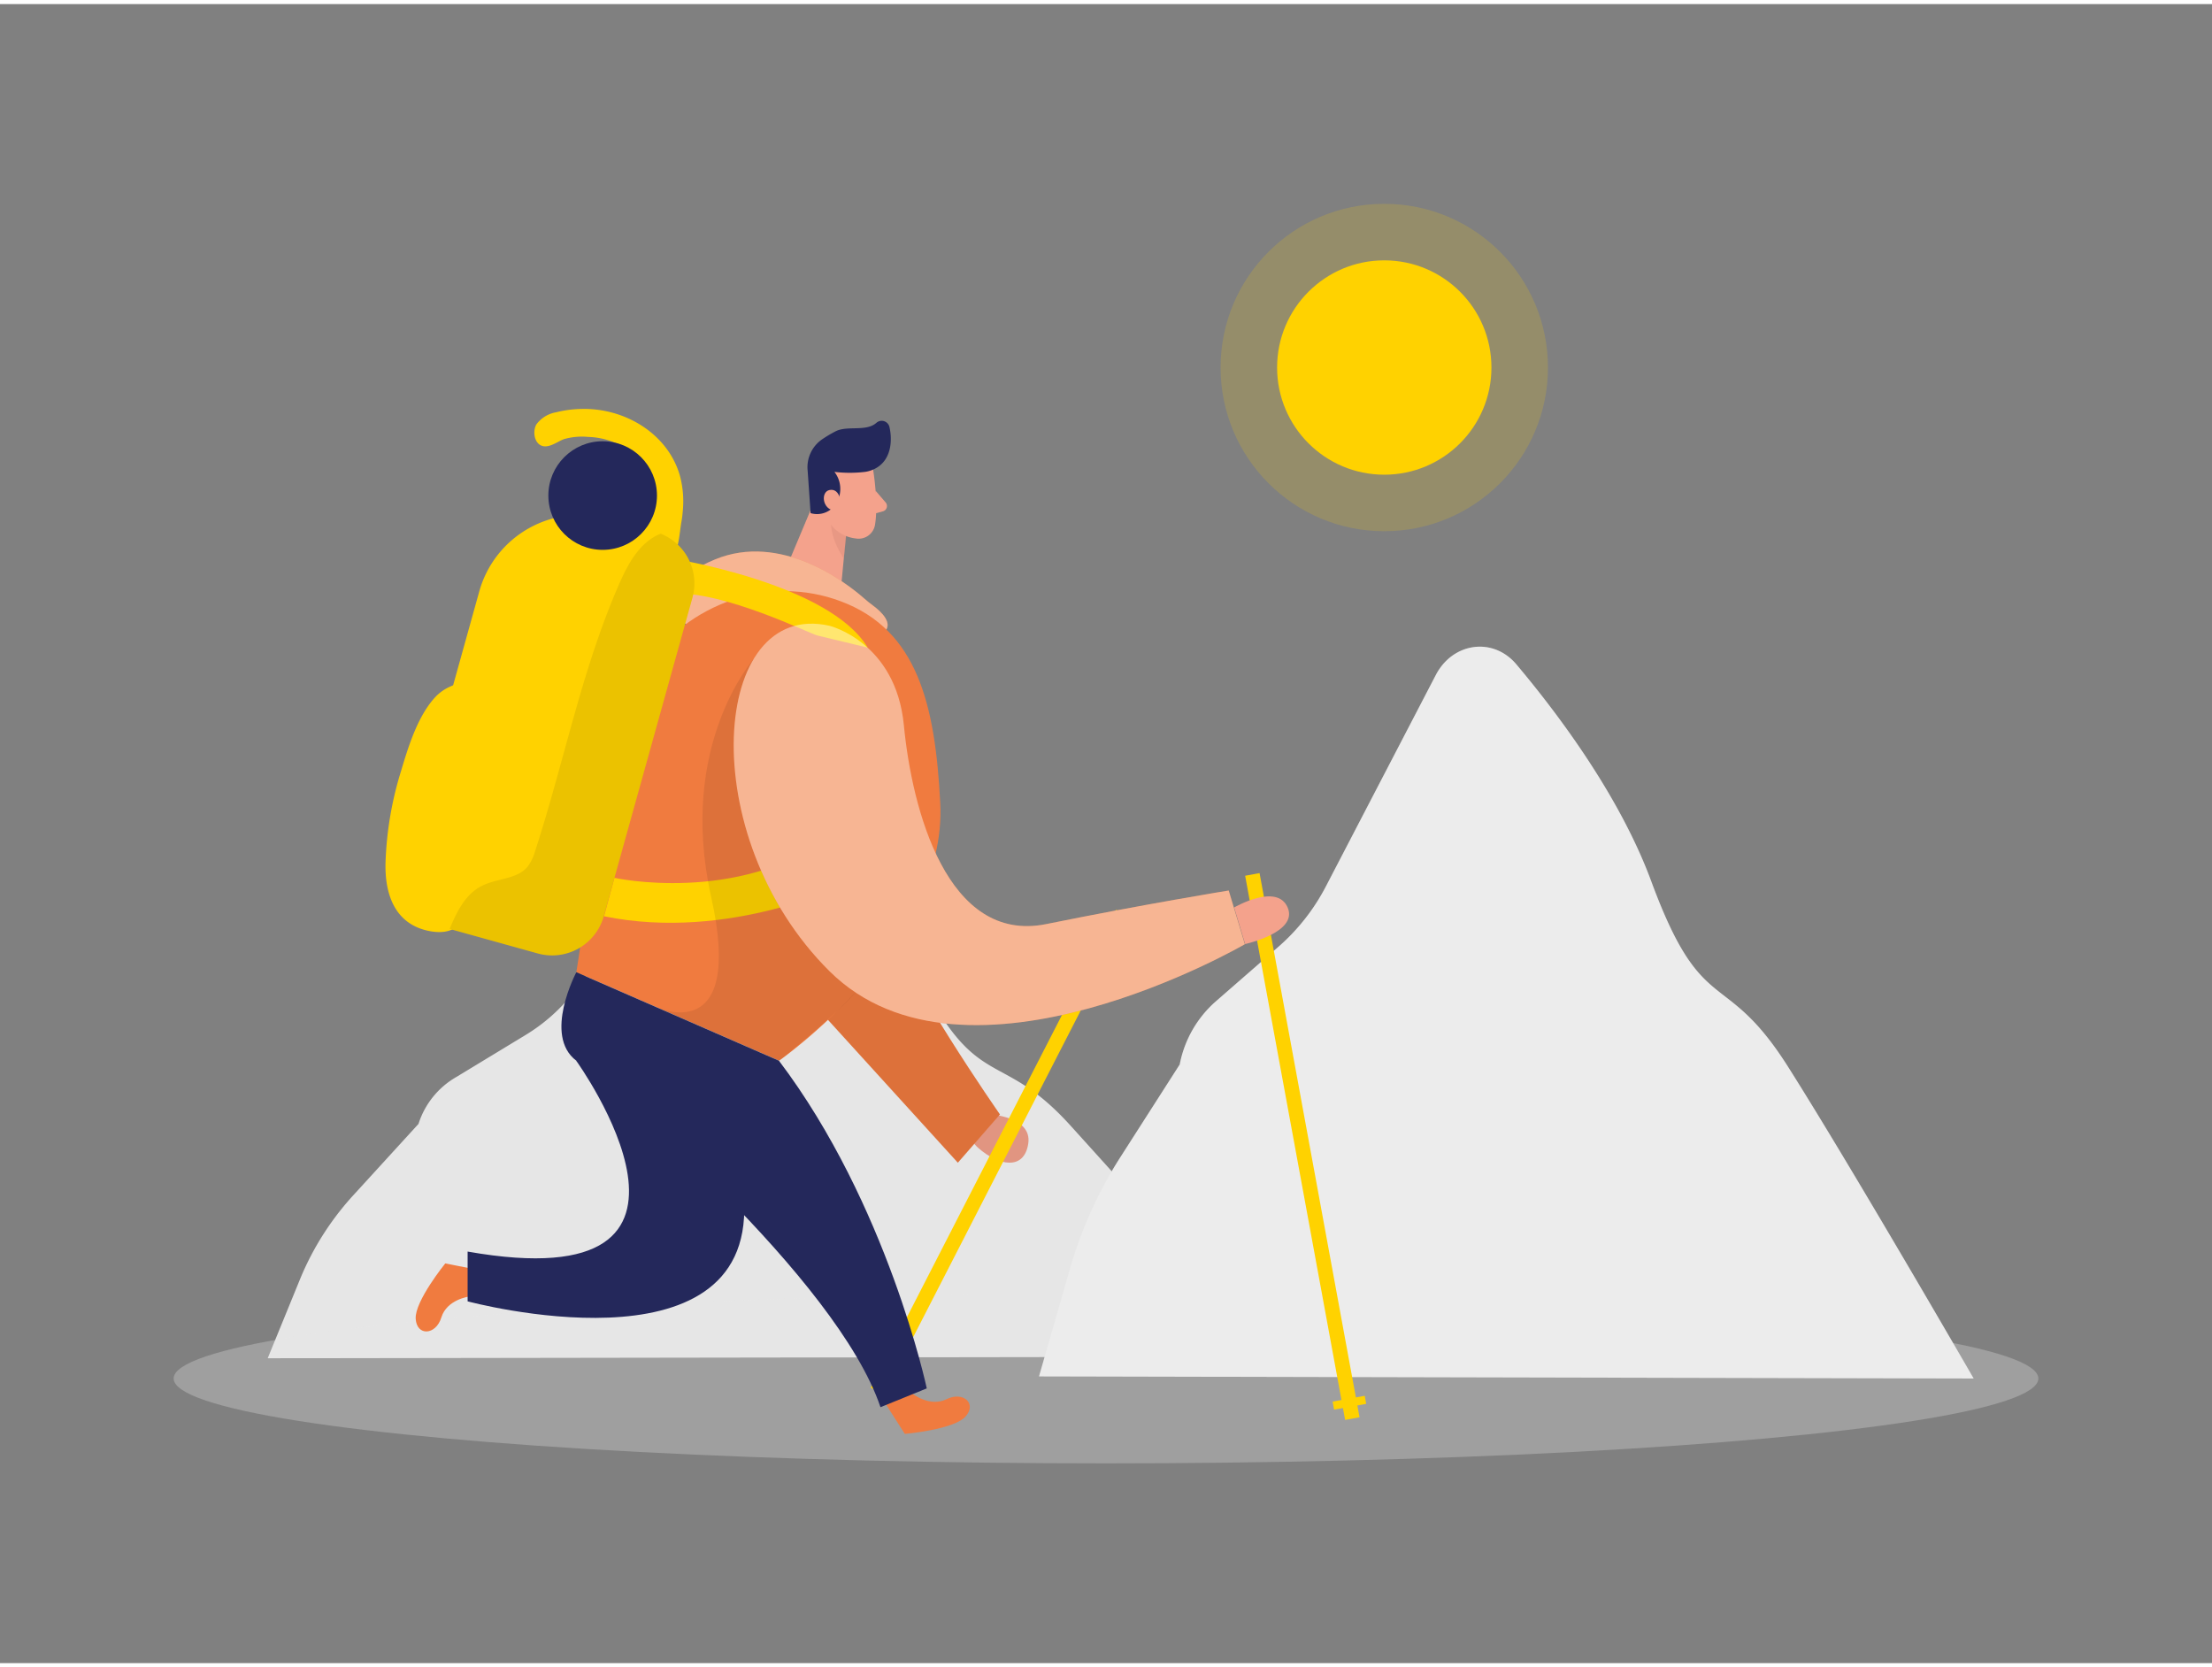 <svg id="Layer_1" data-name="Layer 1" xmlns="http://www.w3.org/2000/svg" viewBox="0 0 400 300" width="406" height="306" class="illustration styles_illustrationTablet__1DWOa"><rect x="0" y="0" width="400" height="300" fill="#808080" stroke="none"/><path d="M231.21,244.6s-25.28-28.15-37.63-41.8-16.51-6.24-26.45-25.12c-6.06-11.49-17.86-22.58-26.17-29.5-4.5-3.75-12.31-3-15.62,1.42l-21.27,28.67a32.33,32.33,0,0,1-9.15,8.22L82.54,194a15,15,0,0,0-6.86,8.49l-11.6,12.7a51.46,51.46,0,0,0-9.77,15.25l-5.9,14.43Z" fill="#e6e6e6"></path><ellipse cx="200" cy="248.53" rx="168.6" ry="15.35" fill="#e6e6e6" opacity="0.3"></ellipse><path d="M356.9,248.53s-22.09-38.26-33.6-56.42-15.4-8.31-24.68-33.43c-5.64-15.3-16.65-30.06-24.4-39.27-4.2-5-11.49-4-14.57,1.89l-19.84,38.16a37.3,37.3,0,0,1-8.54,10.93l-11.54,10.06a20.25,20.25,0,0,0-6.4,11.3l-10.82,16.9a76.8,76.8,0,0,0-9.11,20.29l-5.51,19.21Z" fill="#e6e6e6"></path><path d="M356.9,248.53s-22.09-38.26-33.6-56.42-15.4-8.31-24.68-33.43c-5.64-15.3-16.65-30.06-24.4-39.27-4.2-5-11.49-4-14.57,1.89l-19.84,38.16a37.3,37.3,0,0,1-8.54,10.93l-11.54,10.06a20.25,20.25,0,0,0-6.4,11.3l-10.82,16.9a76.8,76.8,0,0,0-9.11,20.29l-5.51,19.21Z" fill="#fff" opacity="0.23"></path><circle cx="250.32" cy="65.72" r="29.6" fill="#ffd200" opacity="0.17"></circle><circle cx="250.32" cy="65.72" r="19.38" fill="#ffd200"></circle><rect x="234.18" y="156.55" width="2.65" height="100.05" transform="translate(-33.45 45.96) rotate(-10.41)" fill="#ffd200"></rect><path d="M179.08,200.78s7.6.42,6.86,5.28-5.29,4.07-9.05.77S179.08,200.78,179.08,200.78Z" fill="#f4a28c"></path><path d="M179.08,200.78s7.6.42,6.86,5.28-5.29,4.07-9.05.77S179.08,200.78,179.08,200.78Z" opacity="0.08"></path><rect x="179.5" y="159.02" width="2.65" height="97.14" transform="translate(114.68 -59.65) rotate(27.16)" fill="#ffd200"></rect><path d="M164.94,140.1s-12,7.89-6.56,22.16,22.44,38.52,22.44,38.52l-7.61,8.73-37.28-41s1.84-29.8,3.17-30.76S164.94,140.1,164.94,140.1Z" fill="#f07b3f"></path><path d="M164.94,140.1s-12,7.89-6.56,22.16,22.44,38.52,22.44,38.52l-7.61,8.73-37.28-41s1.84-29.8,3.17-30.76S164.94,140.1,164.94,140.1Z" opacity="0.08"></path><path d="M165,251.27s3.12,2.5,6.17,1,5.55.84,3.39,3.18-10.94,3.1-10.94,3.1l-3.39-5.3Z" fill="#f07b3f"></path><path d="M84.81,233.72s-4,.51-5,3.77-4.46,3.41-4.64.23,5.35-10,5.35-10l6.18,1.23Z" fill="#f07b3f"></path><polygon points="149.31 85 142.49 101.24 151.98 106.57 153.38 92.01 149.31 85" fill="#f4a28c"></polygon><path d="M153.21,95.21a7.16,7.16,0,0,1-2.91-2.86s-.7,3.52,2.29,7.9Z" fill="#ce8172" opacity="0.31"></path><path d="M157.89,84.22s1,5.91.34,9.94a3,3,0,0,1-3.48,2.47,6.63,6.63,0,0,1-5.59-4.55L146.94,87a5.37,5.37,0,0,1,1.88-5.92C152,78.39,157.45,80.6,157.89,84.22Z" fill="#f4a28c"></path><path d="M156.43,84.59a23.31,23.31,0,0,1-5.54,0,5,5,0,0,1,.46,5.46,4.07,4.07,0,0,1-4.77,2l-.53-7.67a6.11,6.11,0,0,1,2.62-5.68,23.79,23.79,0,0,1,2.46-1.46c2.13-1.07,5.49.13,7.35-1.52a1.44,1.44,0,0,1,2.36.75c.54,2.31.42,6-2.63,7.55A5.44,5.44,0,0,1,156.43,84.59Z" fill="#24285b"></path><path d="M152,89.86s-.24-2.29-1.95-2-1.39,3.63,1,3.75Z" fill="#f4a28c"></path><path d="M158.33,88l1.86,2.16a1,1,0,0,1-.48,1.55l-2.24.61Z" fill="#f4a28c"></path><path d="M157.88,108.77c-.57-.42-1.13-.87-1.66-1.34-3.25-2.85-15-11.94-26.94-7-14.08,5.87-7.74,13.59,4.37,14.59C168.07,117.91,160.66,110.82,157.88,108.77Z" fill="#f07b3f"></path><path d="M157.88,108.77c-.57-.42-1.13-.87-1.66-1.34-3.25-2.85-15-11.94-26.94-7-14.08,5.87-7.74,13.59,4.37,14.59C168.07,117.91,160.66,110.82,157.88,108.77Z" fill="#fff" opacity="0.44"></path><path d="M152.06,108c-13-4.9-27.68.31-35.45,11.86-3.7,5.51-7,12.33-7.77,19.78-1.94,18.84-4.62,35.43-4.62,35.43l36.66,16s30.45-21.29,29.15-46.54C169.12,126.67,165.92,113.21,152.06,108Z" fill="#f07b3f"></path><path d="M111.11,158s22,4.87,39.12-7.43l3,8.38s-21.13,10.66-44,6Z" fill="#ffd200"></path><path d="M136.37,118.33s-13.93,15.54-7.78,43.06-9.92,20-9.92,20l22.21,9.71s11.07-8.93,13.84-12.44l2.77-3.51Z" opacity="0.08"></path><path d="M150,112.42s12,2.91,13.45,18,7.77,39.58,25.74,35.94,33-6.07,33-6.07l2.92,9.71s-50.44,29.39-75.13,4.86S128.58,107.56,150,112.42Z" fill="#f07b3f"></path><path d="M147.94,114.21c-1.38-.25-16.86-8.09-26.45-7.64v-6.32s28.48,4.48,35.42,16.12Z" fill="#ffd200"></path><path d="M150,112.42s12,2.91,13.45,18,7.77,39.58,25.74,35.94,33-6.07,33-6.07l2.92,9.71s-50.44,29.39-75.13,4.86S128.58,107.56,150,112.42Z" fill="#fff" opacity="0.44"></path><path d="M104.22,175.07s-6.07,11.42,0,16,47.15,39.34,55,62.65l8.37-3.4s-7.07-33.27-26.73-59.25Z" fill="#24285b"></path><path d="M104.22,191.1s31.33,43.47-19.66,34.48v9s51.45,13.84,50-18S104.22,191.1,104.22,191.1Z" fill="#24285b"></path><path d="M223.17,163.36s7.74-4.52,9.68,0-7.69,6.61-7.69,6.61Z" fill="#f4a28c"></path><path d="M123.47,91.64a17.89,17.89,0,0,0-.54-6.43c-2.24-7.66-10.08-12.19-17.73-12a19.89,19.89,0,0,0-4.61.6A5.6,5.6,0,0,0,97,76c-.67,1.11-.47,3.27.9,3.84s3-.82,4.15-1.19a11.78,11.78,0,0,1,4.31-.38,13.37,13.37,0,0,1,8.09,3c2.41,2.18,2.56,4.7,2.58,7.71s-1.76,5.21-1.84,8.07c-.08,2.61,3.64,6,6,3.65,1.53-1.52,1.67-4.89,2-6.9C123.32,93.13,123.41,92.39,123.47,91.64Z" fill="#ffd200"></path><path d="M125.21,107.37l-3.93,14.1-12.1,43.46a9.69,9.69,0,0,1-11.94,6.74l-15.93-4.43-1.46-.41a9.69,9.69,0,0,1-6.74-11.94l13.55-48.66A18.93,18.93,0,0,1,110,93.06l8.49,2.36a8.6,8.6,0,0,1,1,.35A9.69,9.69,0,0,1,125.21,107.37Z" fill="#ffd200"></path><path d="M78.87,125.15c-3.24,3.35-5,9-6.31,13.41a62.68,62.68,0,0,0-2.84,16.53c-.2,5.89,1.7,11.44,8.14,12.57,2.17.38,4.55.1,5.68-2,1-1.87-.08-3.5-.65-5.39-1.24-4.1-.54-8.49.16-12.71,1.14-6.87,2.23-13.69,4-20.43A6.18,6.18,0,0,0,87.4,125c-.29-3.37-4.13-2.51-6.23-1.48A8.27,8.27,0,0,0,78.87,125.15Z" fill="#ffd200"></path><path d="M125.21,107.37l-3.93,14.1-12.1,43.46a9.69,9.69,0,0,1-11.94,6.74l-15.93-4.43c1.24-3,2.8-6.22,5.71-7.73s6.49-1.18,8.44-3.59a8.73,8.73,0,0,0,1.34-2.86c5.21-16,8.39-32.77,15.17-48.2,1.52-3.47,3.44-7.08,6.82-8.79.22-.11.46-.21.69-.3A9.69,9.69,0,0,1,125.21,107.37Z" opacity="0.08"></path><circle cx="108.98" cy="88.87" r="9.82" fill="#24285b"></circle><rect x="241.07" y="252.17" width="5.9" height="1.48" transform="translate(-40.79 47.01) rotate(-10.16)" fill="#ffd200"></rect></svg>